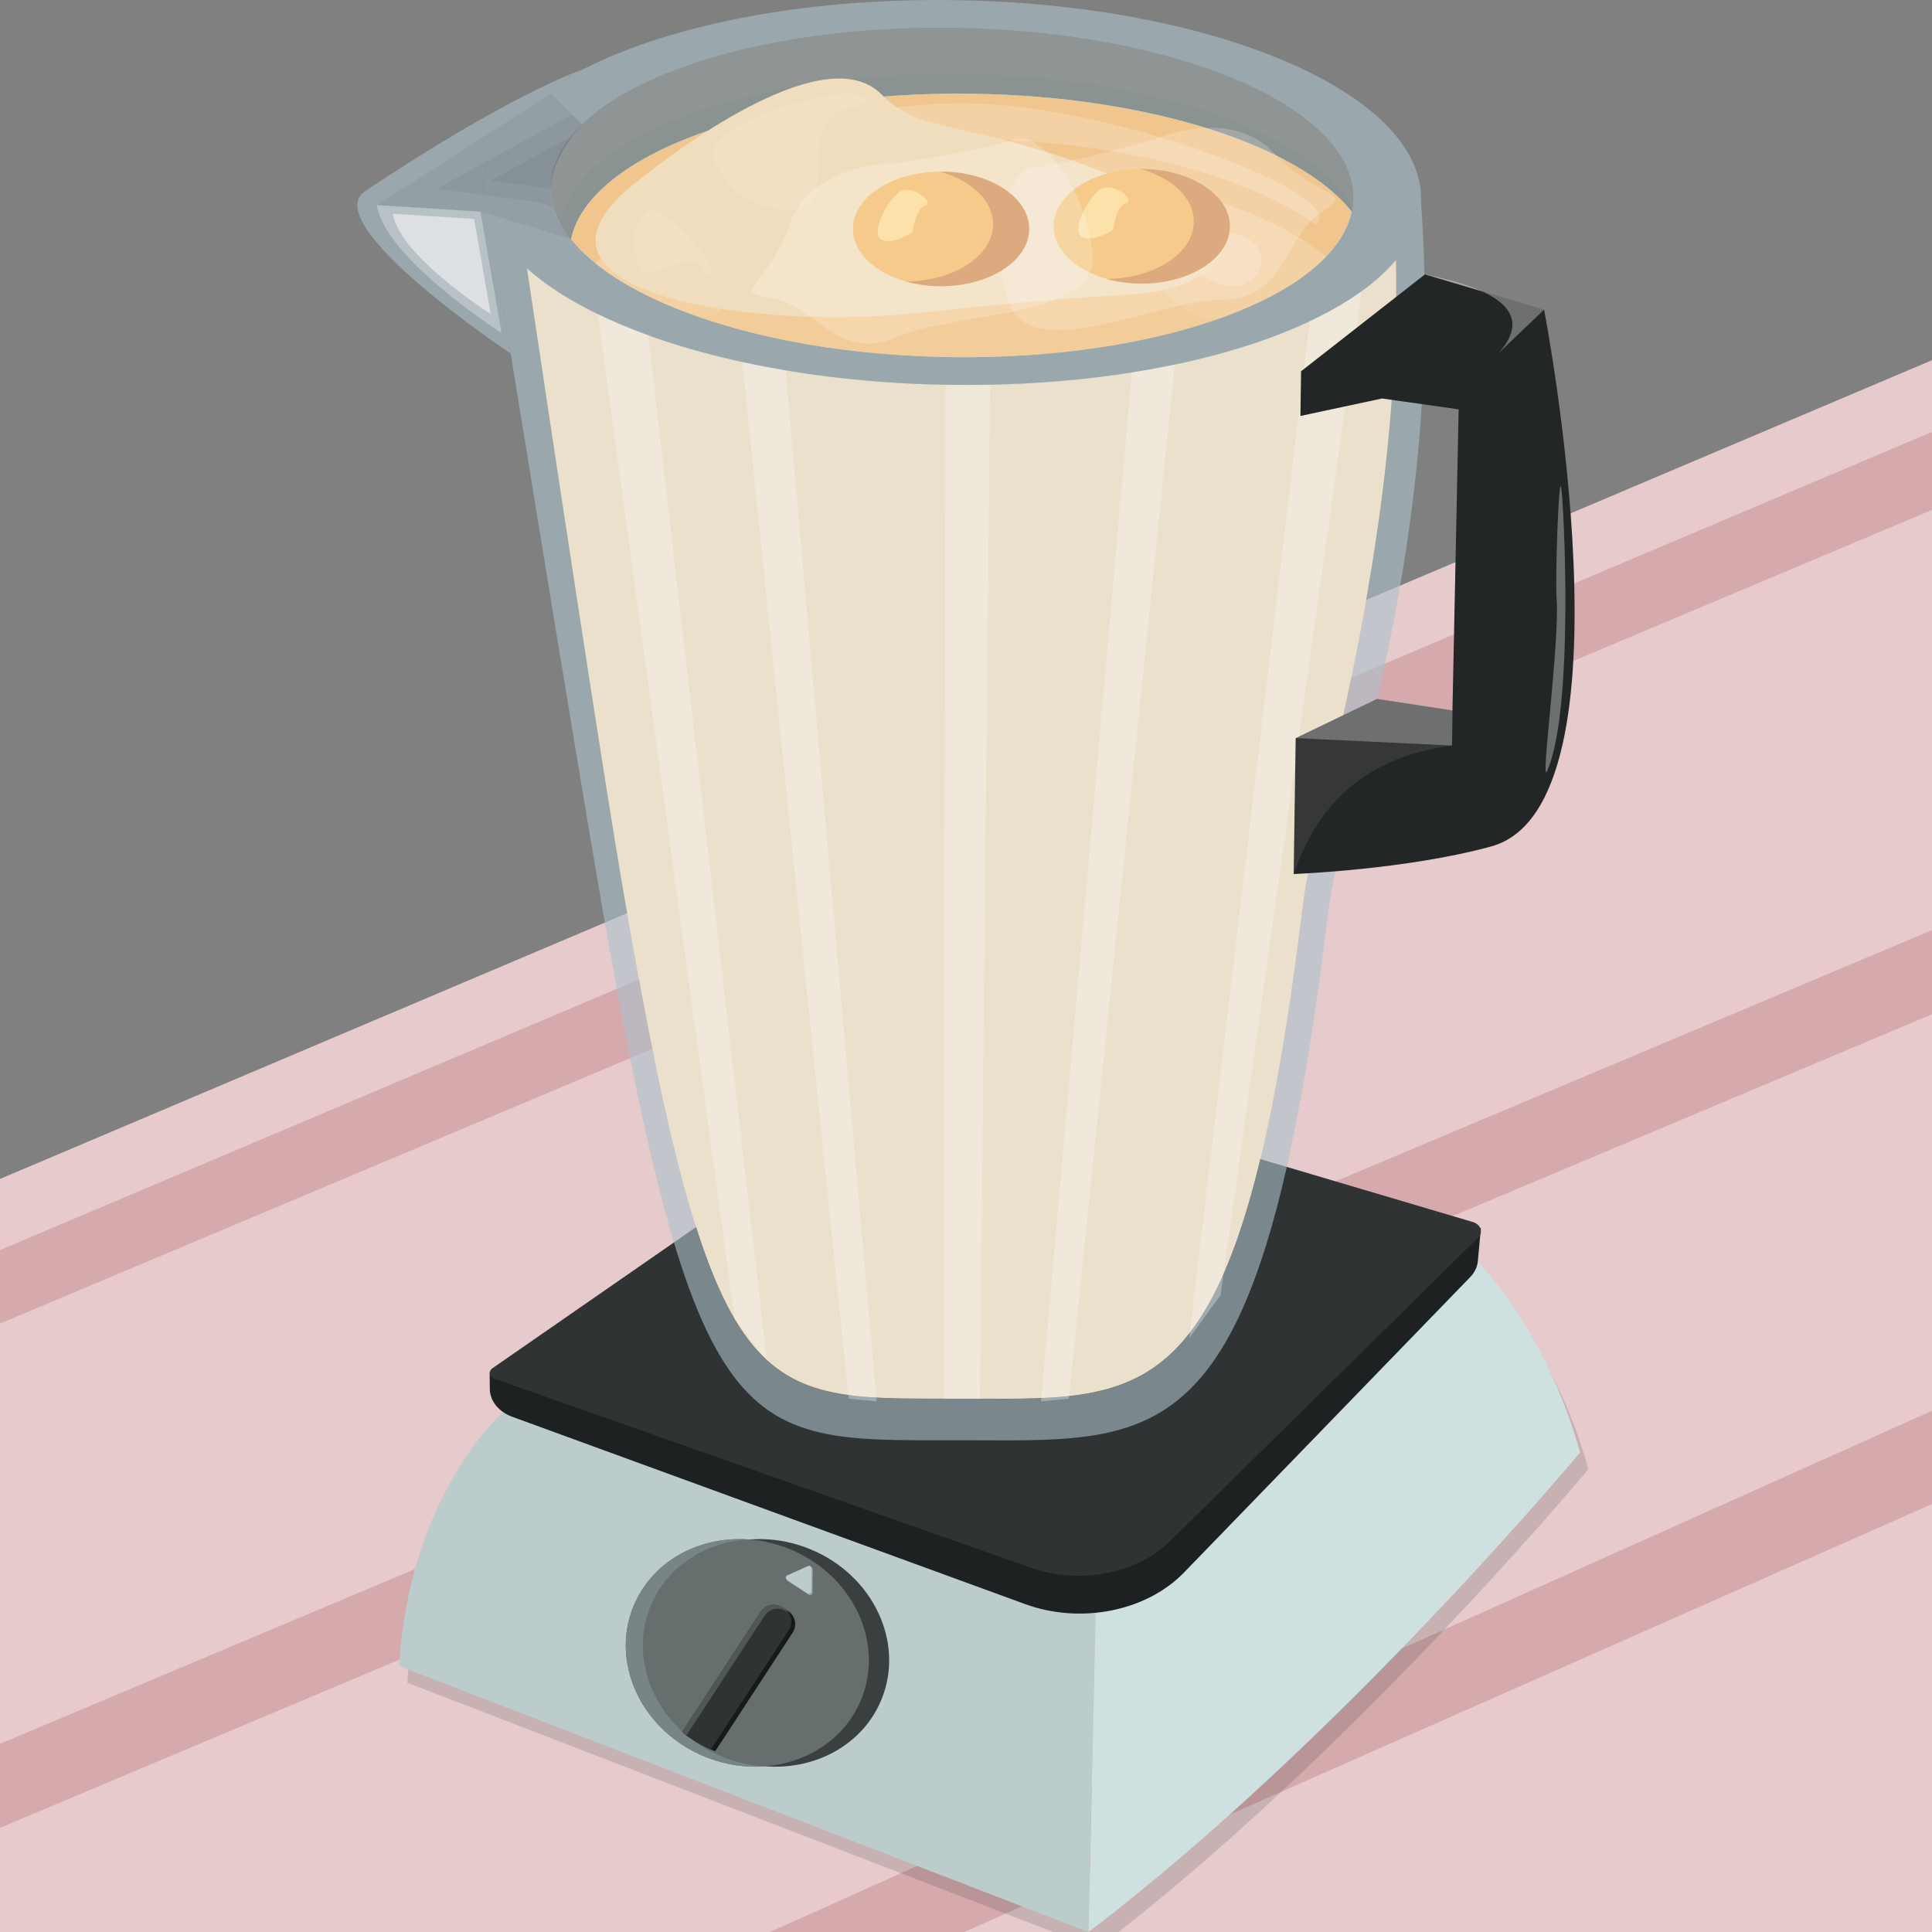 <?xml version="1.0" encoding="UTF-8"?><svg id="Camada_1" xmlns="http://www.w3.org/2000/svg" viewBox="0 0 230 230"><rect x="0" y="0" width="230" height="230" fill="#808080" stroke="none"/><defs><style>.cls-1,.cls-2{opacity:.1;}.cls-1,.cls-3{fill:#dedede;}.cls-2,.cls-4,.cls-5,.cls-6{fill:#fff;}.cls-7{opacity:.05;}.cls-8{fill:#f1c68e;}.cls-9{fill:#f0ddbd;}.cls-10{fill:#f2bd6d;}.cls-11{fill:#f1dec6;}.cls-12{fill:#e6cacc;}.cls-13{fill:#fdda96;}.cls-14{fill:#99a6a6;}.cls-15{fill:#666e6e;}.cls-16{fill:#bccccc;}.cls-17{fill:#cfe0e0;}.cls-18{fill:#d4955f;}.cls-19{fill:#d6a9ac;}.cls-20{fill:#171a1a;}.cls-21{fill:#232626;}.cls-22{fill:#1d2121;}.cls-23{fill:#95c7de;}.cls-24{fill:#2f3333;}.cls-25{fill:#3a4040;}.cls-26{fill:#788585;}.cls-27{fill:#505757;}.cls-28{fill:#cee8e8;}.cls-28,.cls-29,.cls-4{opacity:.2;}.cls-29{fill:#7f8f8f;}.cls-30{opacity:.15;}.cls-31{fill:#abc1cc;opacity:.6;}.cls-5{opacity:.5;}.cls-6{opacity:.3;}.cls-3{opacity:.4;}</style></defs><g><polygon class="cls-12" points="0 140.35 230 42.88 230 230 0 230 0 140.35"/><polygon class="cls-19" points="0 148.82 230 51.42 230 230 0 230 0 148.82"/><polygon class="cls-12" points="0 157.57 230 60.7 230 230 0 230 0 157.57"/><polygon class="cls-19" points="0 207.6 230 110.73 230 230 0 230 0 207.6"/><polygon class="cls-12" points="0 217.6 230 120.74 230 230 0 230 0 217.6"/><polygon class="cls-19" points="230 167.95 230 230 91.66 230 230 167.95"/><polygon class="cls-12" points="230 179.05 230 230 114.78 230 230 179.05"/></g><g><g class="cls-30"><path class="cls-22" d="M60.92,170.12s-11.1,9.4-12.42,30.21l82.07,31.67,.88-39.4-70.53-22.49Z"/><path class="cls-22" d="M176.92,152.16s8.1,8.11,12.18,22.74c0,0-28.57,34.35-58.53,57.1l.88-39.35,45.48-40.49Z"/></g><g><path class="cls-16" d="M59.92,168.12s-11.1,9.4-12.42,30.21l82.07,31.67,.88-39.4-70.53-22.49Z"/><path class="cls-17" d="M175.93,150.16s8.1,8.11,12.18,22.74c0,0-28.57,34.35-58.53,57.1l.88-39.35,45.48-40.49Z"/></g><g><path class="cls-22" d="M175.93,150.16c-.06,.68-.38,1.33-.9,1.87l-34.18,35.28c-4.51,4.55-12.25,6.05-18.82,3.65l-61.06-22.3c-1.6-.59-2.64-1.87-2.66-3.3l-.02-2.02,53.48-33.41,64.53,16.27-.37,3.96Z"/><path class="cls-24" d="M175.96,147.34l-36.58,36.05c-4.03,3.97-10.82,5.3-16.64,3.25l-63.86-22.5c-.63-.22-.76-.91-.23-1.27l52.51-36.4,64.18,19.01c.94,.28,1.26,1.23,.62,1.85Z"/></g><ellipse class="cls-25" cx="91.38" cy="196.78" rx="13.35" ry="14.65" transform="translate(-125.35 206.8) rotate(-67.74)"/><ellipse class="cls-15" cx="88.97" cy="196.78" rx="13.35" ry="14.65" transform="translate(-126.85 204.57) rotate(-67.74)"/><path class="cls-26" d="M90.98,210.29c-2.31,.16-4.72-.2-7.06-1.16-7.49-3.07-11.3-11.09-8.5-17.91,2.17-5.31,7.7-8.33,13.58-7.96-5.08,.36-9.63,3.27-11.56,7.96-2.79,6.82,1.02,14.84,8.51,17.91,1.66,.68,3.36,1.06,5.02,1.16Z"/><g><path class="cls-20" d="M94.36,194.37l-9.22,14.12c-.18-.07-.35-.14-.52-.22-.59-.25-1.16-.55-1.7-.88l-.92-.59s-.07-.06-.11-.08c-.08-.06-.17-.13-.26-.19l9.38-14.35c.54-.83,1.61-1.08,2.46-.6,.04,.01,.08,.03,.11,.06l.25,.16c.85,.56,1.09,1.71,.54,2.56Z"/><path class="cls-24" d="M93.9,194.07l-9.28,14.2c-.59-.25-1.16-.55-1.7-.88l-.92-.59s-.07-.06-.11-.08c-.08-.06-.17-.13-.26-.19-.15-.11-.29-.22-.43-.35l9.35-14.3c.56-.86,1.71-1.1,2.57-.54l.25,.16s.07,.05,.1,.08c.77,.57,.97,1.66,.44,2.48Z"/><path class="cls-27" d="M93.84,191.98l-.25-.16c-.86-.56-2.01-.32-2.57,.54l-9.31,14.24s-.05-.04-.08-.06c-.15-.11-.29-.22-.43-.35l9.35-14.3c.56-.86,1.71-1.1,2.57-.54l.25,.16s.07,.05,.1,.08c.16,.11,.29,.25,.38,.39Z"/><path class="cls-14" d="M93.81,188.24l2.47,1.61c.19,.13,.45-.01,.45-.24l.03-2.74c0-.21-.22-.35-.41-.27l-2.49,1.12c-.21,.09-.23,.38-.04,.51Z"/><path class="cls-16" d="M93.66,188.07l2.47,1.61c.19,.13,.45-.01,.45-.24l.03-2.74c0-.21-.22-.35-.41-.27l-2.49,1.12c-.21,.09-.23,.38-.04,.51Z"/></g></g><g><path class="cls-31" d="M57.54,22.09c-.01,1.13,.16,2.24,.56,3.34,0,.01,.01,.04,.01,.06h0c.56,3.5,1.52,9.42,2.68,16.6,0,0-23.15-15.45-17.3-19.35,16.63-11.1,24.84-14.11,25.8-14.43-7.3,3.76-11.66,8.53-11.75,13.78Z"/><path class="cls-31" d="M58.11,25.49c.1,.26,.19,.53,.31,.79-.12-.26-.22-.51-.31-.78h0Z"/><path class="cls-31" d="M158.1,108.76c-7.73,63.66-18.68,62.8-42.06,62.7-27.33-.12-32.8,3.15-44.44-63.97-3.11-17.9-11.32-68.57-13.51-82.06,.76,2.29,2.36,4.48,4.64,6.52,2.87,19.22,9.05,60.25,11.59,74.86,10.88,62.65,15.98,59.59,41.49,59.71,21.83,.09,32.04,.89,39.24-58.51,1.41-11.6,11.73-42.14,11.16-77.07,1.88-2.24,2.9-4.66,2.94-7.19,3.02,41.41-9.42,71.54-11.06,85.02Z"/><path class="cls-11" d="M155.05,108c-7.21,59.4-17.42,58.6-39.24,58.51-25.5-.12-30.6,2.94-41.49-59.71-2.53-14.6-8.72-55.64-11.59-74.86,8.82,7.9,27.98,13.54,50.27,13.87,24.65,.37,45.68-5.89,53.2-14.88,.57,34.92-9.76,65.47-11.16,77.07Z"/><ellipse class="cls-28" cx="113.35" cy="22.91" rx="19.6" ry="47.76" transform="translate(88.77 135.92) rotate(-89.15)"/><path class="cls-31" d="M113.69,.02c-30.82-.47-55.96,9.42-56.15,22.08-.18,12.64,24.65,23.28,55.48,23.73,30.82,.45,55.96-9.43,56.15-22.09C169.34,11.09,144.51,.47,113.69,.02Zm-.63,42.5c-26.37-.4-47.62-9.48-47.46-20.3,.16-10.83,21.67-19.29,48.05-18.9,26.37,.4,47.62,9.48,47.46,20.3s-21.67,19.29-48.05,18.9Z"/><path class="cls-29" d="M161.02,24.68c-1.5,10.32-22.46,18.21-47.96,17.84-22.67-.33-41.56-7.09-46.3-15.87,1.5-10.32,22.46-18.21,47.96-17.84,22.69,.34,41.56,7.09,46.3,15.87Z"/><path class="cls-23" d="M160.92,25.2c-2.11,10.05-22.78,17.68-47.86,17.31-21.04-.31-38.85-6.18-45.08-14.04,2.11-10.05,22.78-17.69,47.86-17.31,21.06,.31,38.87,6.18,45.08,14.04Z"/><path class="cls-23" d="M160.92,25.2c-2.11,10.05-22.78,17.68-47.86,17.31-21.04-.31-38.85-6.18-45.08-14.04,2.11-10.05,22.78-17.69,47.86-17.31,21.06,.31,38.87,6.18,45.08,14.04Z"/><path class="cls-8" d="M160.92,25.2c-1.06,4.99-6.66,9.37-15.09,12.48-8.6,3.18-20.13,5.03-32.77,4.84-12.17-.18-23.27-2.21-31.67-5.44-6.11-2.33-10.79-5.3-13.41-8.6,2.11-10.05,22.78-17.69,47.86-17.31,21.06,.31,38.87,6.18,45.08,14.04Z"/><path class="cls-2" d="M157.89,30.53c-2.64,2.76-6.78,5.2-12.06,7.14-8.6,3.18-20.13,5.03-32.77,4.84-12.17-.18-23.27-2.21-31.67-5.44-4.27-1.63-7.85-3.57-10.5-5.72,6.96-7.27,24.44-12.26,44.83-11.96,18.39,.27,34.29,4.78,42.17,11.14Z"/><path class="cls-2" d="M157.89,30.53c-2.64,2.76-6.78,5.2-12.06,7.14-8.6,3.18-8.22-18.64-50.42-10.41-11.95,2.33-5.63,13.04-14.02,9.81-4.27-1.63-7.85-3.57-10.5-5.72,6.96-7.27,24.44-12.26,44.83-11.96,18.39,.27,34.29,4.78,42.17,11.14Z"/><path class="cls-4" d="M156.6,26.69c-8.25-5.84-23.44-9.92-40.88-10.17-19.22-.29-35.86,4.13-43.54,10.74-4.2-2.84,22.53-15.26,42.91-14.95,18.4,.26,46.03,11.31,41.51,14.38Z"/><path class="cls-4" d="M150.19,31.1c-.02,1.33-2.17,4.31-5.83,2.32-2.81-1.53-5.78-1.16-5.76-2.49,.02-1.33,4.22-3.2,7.42-3.15,3.2,.05,4.18,1.99,4.16,3.32Z"/><path class="cls-4" d="M94.05,32.77c.37-1.27,3.24-3.58,6.23-.69,2.3,2.22,5.26,2.66,4.89,3.93-.37,1.27-4.92,1.96-7.99,1.06-3.07-.9-3.5-3.03-3.13-4.31Z"/><path class="cls-28" d="M155.05,108c-7.21,59.4-17.42,58.6-39.24,58.51-25.5-.12-30.6,2.94-41.49-59.71-2.53-14.6-8.72-55.64-11.59-74.86,8.82,7.9,27.98,13.54,50.27,13.87,24.65,.37,45.68-5.89,53.2-14.88,.57,34.92-9.76,65.47-11.16,77.07Z"/><g><path class="cls-6" d="M104.34,166.83l-3.31-.32-12.64-123.4c1.67,.35,3.37,.69,5.13,.98l10.83,122.74Z"/><path class="cls-6" d="M139.85,43.4l-12.61,123.11-3.3,.32,10.8-122.49c1.76-.28,3.46-.59,5.11-.94Z"/><path class="cls-6" d="M162.06,34.71l-16.76,119.48-3.72,5.1,14.33-121.03c2.31-1.1,4.38-2.29,6.15-3.54Z"/><path class="cls-6" d="M91.29,161.91l-3.81-4.85-16.3-119.67c1.85,.91,3.85,1.74,5.99,2.52l14.12,122Z"/><path class="cls-6" d="M117.86,45.82l-1.2,120.71h-4.35l.25-120.71h.45c1.16,.01,2.3,.01,3.43,0h1.42Z"/></g><g><path class="cls-3" d="M154.26,87.87l17.21,.87,1.45-4.17s-3.94,2.13-5.52,2.02c-6.54-.46-13.15,1.28-13.15,1.28Z"/><path class="cls-21" d="M154.9,44.19l14.73-11.52,14.19,4.2s11.44,59.01-6.28,63.89c-10.13,2.79-23.53,3.29-23.53,3.29l.24-16.17,9.68-4.67,8.98,1.37,.74-35.85-9.12-1.29-9.72,2.08,.08-5.32Z"/><path class="cls-3" d="M183.82,36.86l-5.46,5.22c4.39-4.84-.21-7.72-8.73-9.42l14.19,4.2Z"/><path class="cls-3" d="M185.31,71.2c.39,5.28-1.97,22.45-1.14,20.6,3.27-7.24,1.99-32.27,1.68-33.77-.31-1.5-.71,10.95-.54,13.17Z"/><polygon class="cls-3" points="154.26 87.87 172.86 88.76 172.92 84.57 163.94 83.2 154.26 87.87"/><path class="cls-1" d="M172.86,88.76c-10.38,1.35-16.02,7.03-18.84,15.28l.24-16.17,18.6,.89Z"/></g><path class="cls-6" d="M44.88,24.42l12.31,.78,2.52,14.44s-13.92-8.87-14.84-15.22Z"/><path class="cls-5" d="M46.78,25.45l9.66,.61,1.98,11.33s-10.92-6.96-11.64-11.94Z"/><path class="cls-7" d="M44.88,24.42l20.72-13.27,3.69,3.65c-4.14,4.67-5.14,9.24-1.31,13.67l-10.79-3.28-12.31-.78Z"/><path class="cls-7" d="M65.86,24.71l-1.63-.62-12.23-1.63,16.13-8.83,1.16,1.16c-2.99,3.37-4.34,6.68-3.43,9.92Z"/><path class="cls-7" d="M68.15,16.17c-1.6,2.12-2.49,4.22-2.56,6.28l-7.16-.95,9.73-5.33Z"/><g><path class="cls-9" d="M75.57,21.82c6.24-5.01,22.96-17.15,29.4-10.55,5.8,5.94,12.91,1.7,39.49,15.1,2.89,1.46,1.62,8.02-9.91,8.7-20.45,1.2-24.57,2.62-34.63,2.68-17.5,.11-38.52-4.58-24.36-15.93Z"/><path class="cls-2" d="M84.97,19.13c-1.45-2.01,3.81-4.94,7.72-6.23,10.69-3.51,12.62-.8,8.32,0-6.75,1.25-.45,12.87-7.14,12.15s-7.34-3.75-8.9-5.92Z"/><path class="cls-2" d="M76.81,25.43c.67-1.19,3.36,.76,4.91,2.42,4.24,4.54,3.33,6.14,1.93,4.17-2.2-3.09-6.55,2.76-7.74-.76-1.19-3.52,.18-4.55,.9-5.83Z"/></g><g><ellipse class="cls-10" cx="135.91" cy="26.94" rx="10.49" ry="6.82"/><path class="cls-18" d="M146.41,26.94c0,3.77-4.7,6.82-10.5,6.82-1.48,0-2.89-.2-4.16-.56,5.74-.04,10.37-3.08,10.37-6.82,0-2.81-2.6-5.22-6.33-6.26h.12c5.8,0,10.5,3.05,10.5,6.82Z"/><path class="cls-13" d="M132.52,27.32s.37-2.85,1.55-3.16-1.74-2.78-3.29-1.48-3.29,5.02-1.86,5.58c1.43,.56,3.6-.93,3.6-.93Z"/><path class="cls-4" d="M137.36,16.64s9.01-4.11,14.37,1.64c5.36,5.75,9.81,4.2,5.49,7.05-4.33,2.85-4.17,10.34-11.75,10.34s-22.86,7.96-25.38,.31-.03-16.03,3.09-16.13c3.12-.1,14.17-3.22,14.17-3.22Z"/></g><g><ellipse class="cls-10" cx="112.03" cy="27.25" rx="10.49" ry="6.82"/><path class="cls-18" d="M122.52,27.25c0,3.77-4.7,6.82-10.5,6.82-1.48,0-2.89-.2-4.16-.56,5.74-.04,10.37-3.08,10.37-6.82,0-2.81-2.6-5.22-6.33-6.26h.12c5.8,0,10.5,3.05,10.5,6.82Z"/><path class="cls-13" d="M108.63,27.63s.37-2.85,1.55-3.16c1.18-.31-1.74-2.78-3.29-1.48-1.55,1.3-3.29,5.02-1.86,5.58,1.43,.56,3.6-.93,3.6-.93Z"/><path class="cls-4" d="M106.43,19.43s-9.91-.08-12.46,7.36c-2.55,7.44-7.25,7.84-2.14,8.68,5.11,.84,8.03,7.75,14.94,4.66,6.92-3.09,24.12-2.04,23.3-10.06-.81-8.01-6.5-14.66-9.39-13.47s-14.26,2.84-14.26,2.84Z"/></g></g></svg>